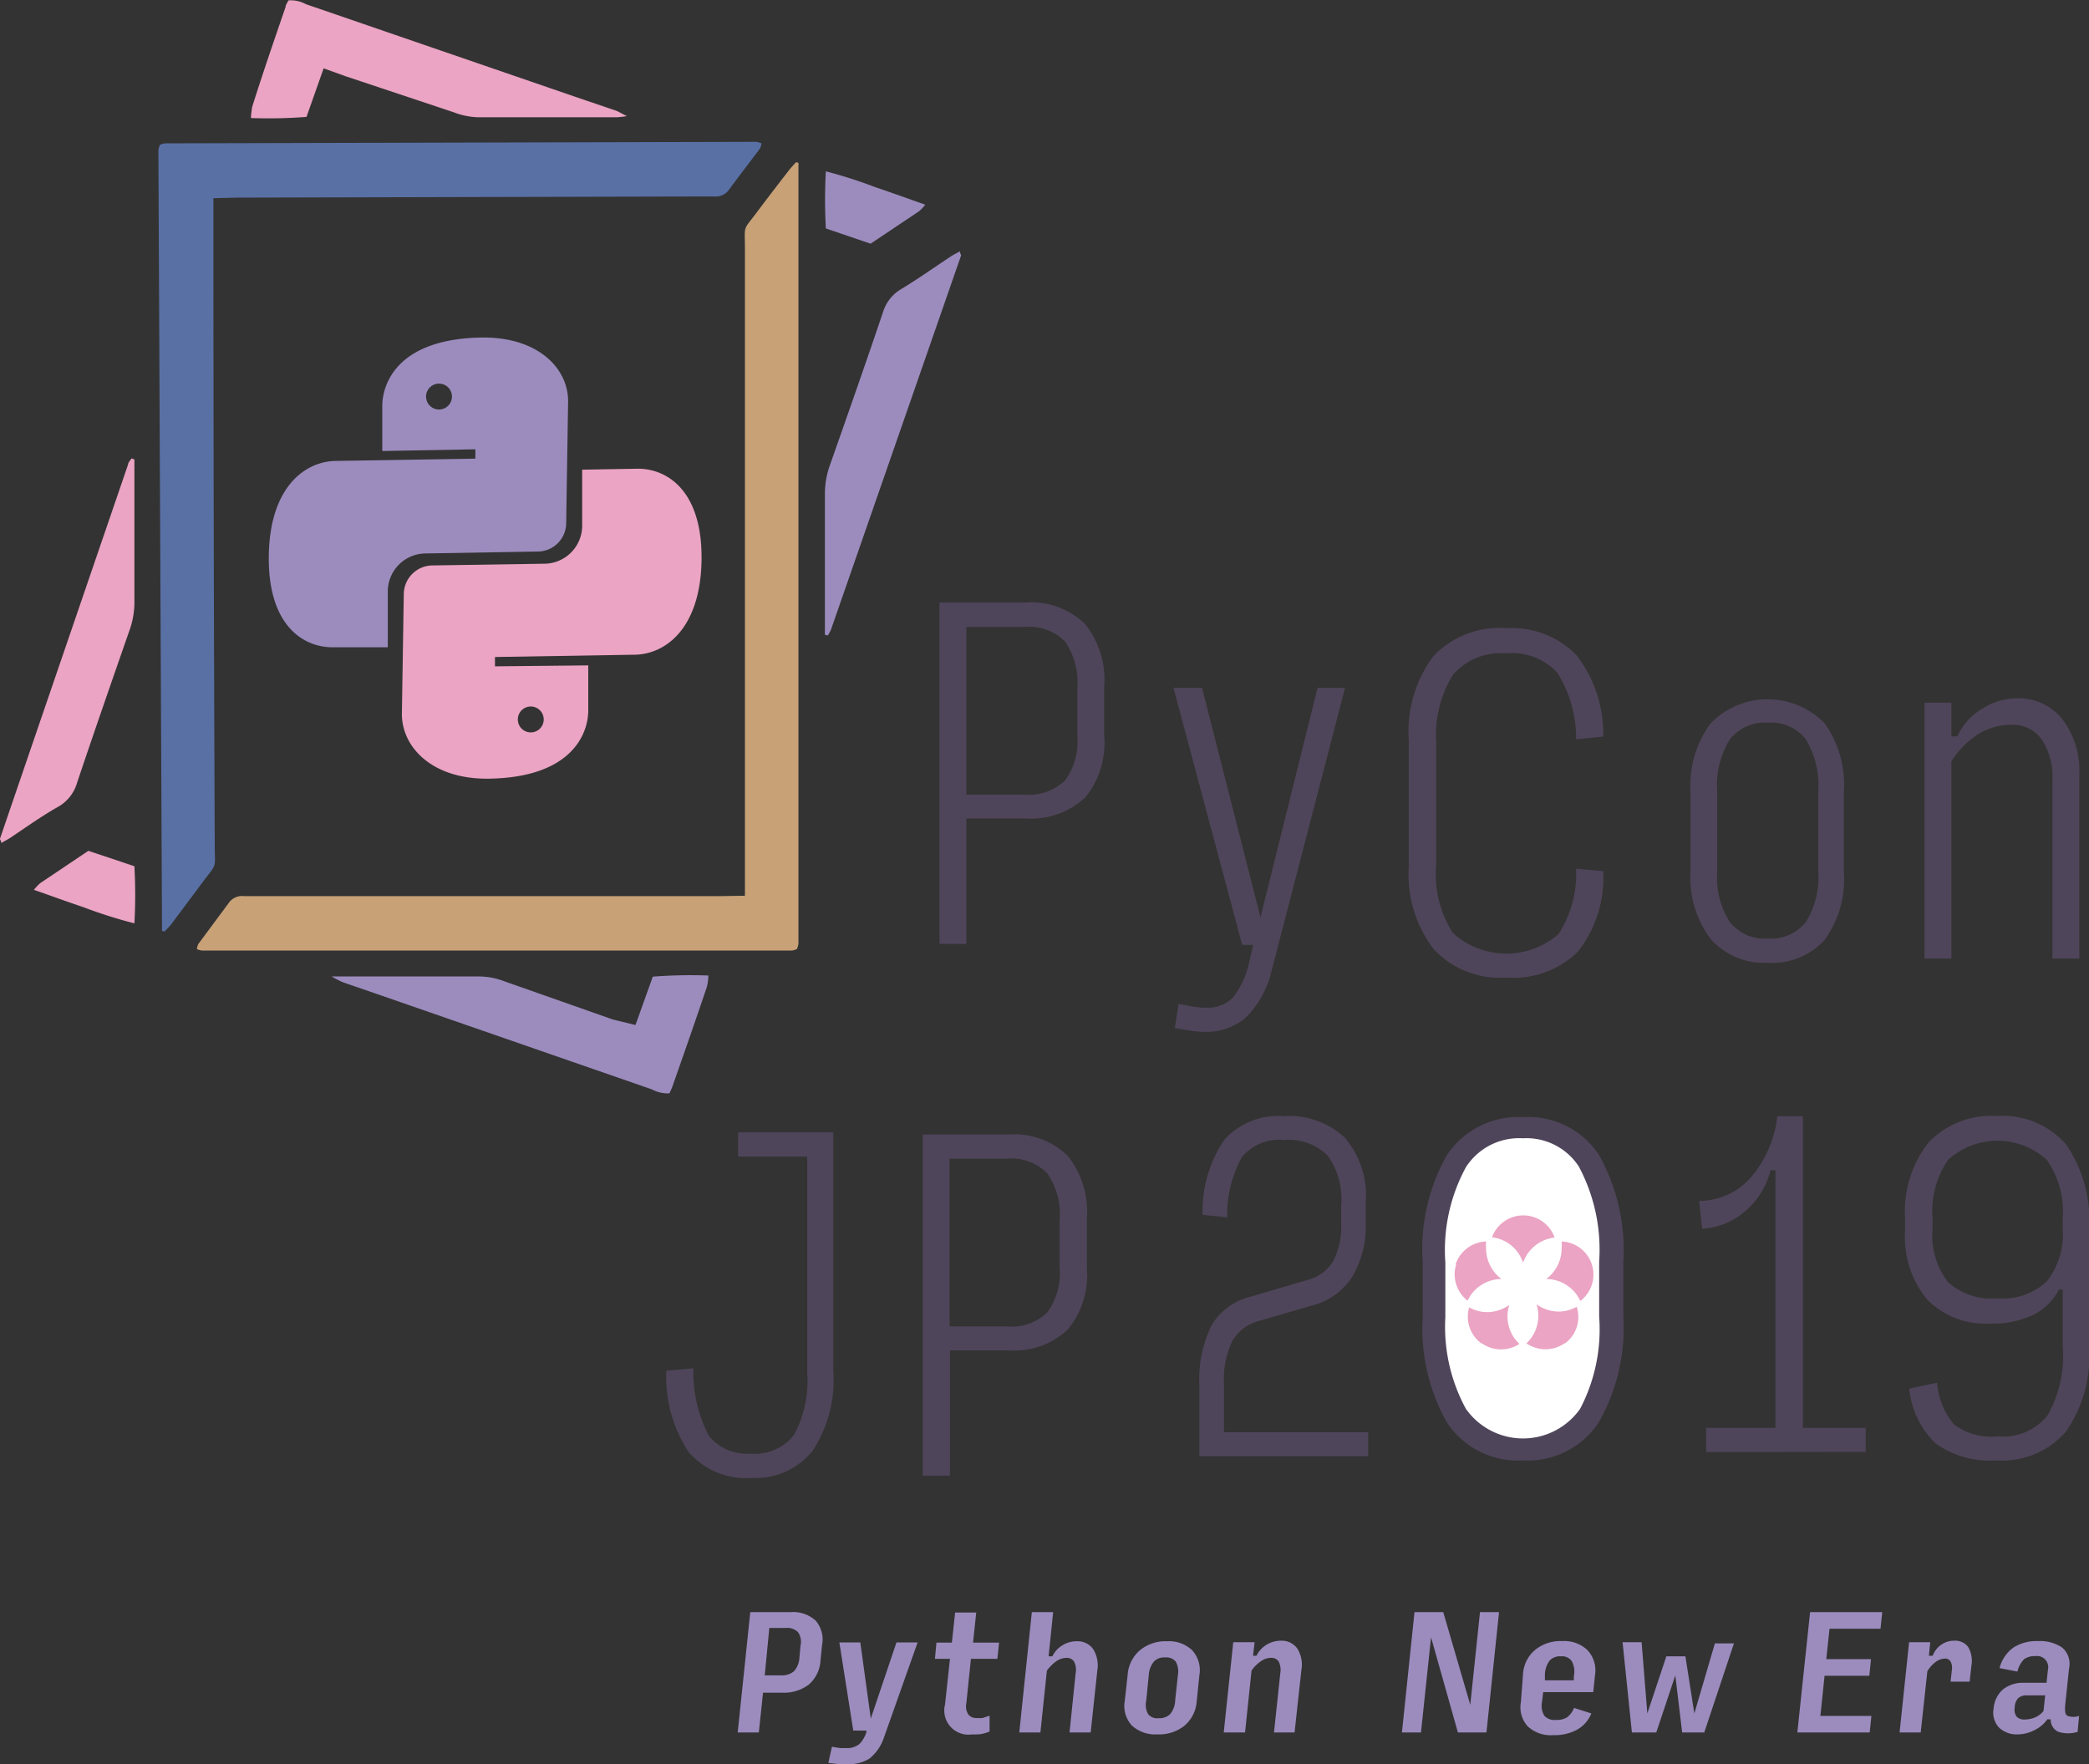 <svg xmlns="http://www.w3.org/2000/svg" viewBox="0 0 109.73 92.66"><rect x="0" y="0" width="109.73" height="92.66" fill="#333333" stroke="none"/><defs><style>.cls-1{fill:#c8a177;}.cls-2{fill:#9c8cbe;}.cls-3{fill:#eba4c3;}.cls-4{fill:#5970a5;}.cls-5{fill:#4f455a;}.cls-6{fill:#fff;}</style></defs><title>rectangle_color</title><g id="レイヤー_2" data-name="レイヤー 2"><g id="レイヤー_1-2" data-name="レイヤー 1"><path class="cls-1" d="M39.13,47.05c0-.5,0-.88,0-1.25q0-16.35,0-32.68c0-1.4-.15-.92.7-2.07.54-.72,1.08-1.42,1.63-2.13.11-.14.24-.27.34-.39.09,0,.13,0,.14.06a.14.14,0,0,1,0,.09q0,20.45,0,40.89a1.09,1.09,0,0,1-.08.28.92.92,0,0,1-.27.08H10.62a.93.93,0,0,1-.28-.08,1,1,0,0,1,.08-.27L12,47.45a.85.85,0,0,1,.82-.38h25Z"/><path class="cls-2" d="M33.38,53.84l.91-2.54a25.78,25.78,0,0,1,2.92-.06,2.91,2.91,0,0,1-.08.6c-.59,1.75-1.2,3.49-1.81,5.23a3.64,3.64,0,0,1-.16.36,1.78,1.78,0,0,1-.92-.21L20,52.28l-2-.69a5.59,5.59,0,0,1-.58-.3c.31,0,.42,0,.53,0h7.26a3.81,3.81,0,0,1,1.3.26l5.68,2Z"/><path class="cls-2" d="M43.33,33.34v-.76c0-2.2,0-4.39,0-6.59a4.47,4.47,0,0,1,.24-1.49c.95-2.7,1.9-5.4,2.81-8.1a2.13,2.13,0,0,1,1-1.24c.87-.53,1.7-1.12,2.55-1.68.15-.1.32-.18.49-.28,0,.11.08.18.06.23L43.65,33.07a1.87,1.87,0,0,1-.17.31Z"/><path class="cls-2" d="M43.38,12a26.86,26.86,0,0,1,0-3A24.57,24.57,0,0,1,46,9.84c.84.28,1.68.59,2.6.91a1.91,1.91,0,0,1-.33.35l-2.54,1.7Z"/><path class="cls-2" d="M25.28,17.73c-4.26.07-5.17,2.28-5.2,3.55l0,2.41,4.89-.09v.49l-7.29.12c-1.62,0-3.5,1.33-3.56,4.95S15.86,34,17.48,34l2.89,0,0-2.93a2,2,0,0,1,2-2l5.88-.1a1.5,1.5,0,0,0,1.49-1.49l.1-6.32C29.9,19.41,28.31,17.68,25.28,17.73Zm-2.22,3.78a.68.68,0,0,1,0-1.36.68.68,0,0,1,0,1.36Z"/><path class="cls-3" d="M33.47,24.62l-2.89.05,0,2.94a2,2,0,0,1-2,2l-5.87.09a1.52,1.52,0,0,0-1.5,1.49l-.1,6.32c0,1.71,1.56,3.44,4.59,3.39,4.26-.07,5.18-2.28,5.2-3.55l0-2.4L26,35v-.49l7.3-.12c1.61,0,3.49-1.33,3.55-4.95S35.08,24.6,33.47,24.62ZM27.89,37.11a.68.68,0,1,1-.69.68A.68.68,0,0,1,27.89,37.11Z"/><path class="cls-4" d="M11.21,10.41c0,.49,0,.87,0,1.25q0,16.34.07,32.67c0,1.4.16.93-.69,2.08L9,48.54a4.38,4.38,0,0,1-.35.38c-.08,0-.12,0-.14-.05a.14.14,0,0,1,0-.09L8.32,7.89a1.09,1.09,0,0,1,.08-.28,1,1,0,0,1,.27-.08l31.05-.08a1.21,1.21,0,0,1,.28.08.86.86,0,0,1-.08.27c-.53.71-1.08,1.42-1.61,2.14a.86.86,0,0,1-.81.38h-.77l-24.26.06Z"/><path class="cls-3" d="M17,3.59l-.9,2.55a25.78,25.78,0,0,1-2.92.06,4.32,4.32,0,0,1,.07-.6C13.8,3.86,14.4,2.11,15,.37c0-.12.1-.23.15-.35a1.68,1.68,0,0,1,.92.2L30.35,5.13l2,.68c.14.05.26.13.58.29a5.05,5.05,0,0,1-.53.06c-2.42,0-4.84,0-7.26,0a3.81,3.81,0,0,1-1.3-.26L18.14,4Z"/><path class="cls-3" d="M7.06,24.13v.76c0,2.19,0,4.38,0,6.58A4.47,4.47,0,0,1,6.84,33c-.94,2.7-1.88,5.4-2.79,8.11a2.12,2.12,0,0,1-.95,1.24C2.23,42.84,1.4,43.43.55,44c-.15.1-.32.18-.48.28,0-.11-.08-.18-.07-.23q3.36-9.82,6.73-19.66c0-.11.12-.2.17-.31Z"/><path class="cls-3" d="M7.06,45.5a26.84,26.84,0,0,1,0,3,24.76,24.76,0,0,1-2.68-.85c-.84-.28-1.68-.59-2.6-.91a2.91,2.91,0,0,1,.33-.35l2.53-1.7Z"/><path class="cls-2" d="M38.75,91l.66-6.32h2.11a1.76,1.76,0,0,1,1.32.44,1.51,1.51,0,0,1,.34,1.29l-.08.8a1.81,1.81,0,0,1-.61,1.27,2.16,2.16,0,0,1-1.41.43h-1L39.86,91Zm1.42-3H41a1,1,0,0,0,.7-.21,1.14,1.14,0,0,0,.29-.7l.06-.66a.88.88,0,0,0-.14-.71.83.83,0,0,0-.65-.21h-.85Z"/><path class="cls-2" d="M44.49,92.66a3.54,3.54,0,0,1-.45,0l-.53-.06.19-.85.42.07.34,0a1,1,0,0,0,.69-.22,1.54,1.54,0,0,0,.36-.62l0-.08h-.69l-.73-4.63h1.1l.55,4,1.35-4H48.2l-1.77,5a2.36,2.36,0,0,1-.76,1.1A2,2,0,0,1,44.49,92.66Z"/><path class="cls-2" d="M51.07,91.1a1.27,1.27,0,0,1-1.43-1.57l.26-2.4h-.79l.08-.85H50l.17-1.58h1.11l-.17,1.58h1.37l-.09.85H51l-.24,2.33a.79.79,0,0,0,.1.59.52.52,0,0,0,.44.19,1.88,1.88,0,0,0,.31,0l.37-.12,0,.83a2,2,0,0,1-.43.13A2.24,2.24,0,0,1,51.07,91.1Z"/><path class="cls-2" d="M53.54,91l.66-6.32h1.12L55.08,87h.2a1.35,1.35,0,0,1,.53-.58,1.39,1.39,0,0,1,.75-.21,1,1,0,0,1,.86.41,1.61,1.61,0,0,1,.22,1.12L57.29,91H56.18l.32-3.11a.94.94,0,0,0-.08-.61.45.45,0,0,0-.4-.2,1,1,0,0,0-.54.18,2.27,2.27,0,0,0-.49.49L54.65,91Z"/><path class="cls-2" d="M60.78,91.1a1.8,1.8,0,0,1-1.32-.46,1.51,1.51,0,0,1-.38-1.29L59.23,88a1.88,1.88,0,0,1,.66-1.33,2.12,2.12,0,0,1,1.41-.46,1.76,1.76,0,0,1,1.31.46A1.55,1.55,0,0,1,63,88l-.14,1.36a1.84,1.84,0,0,1-.65,1.29A2.14,2.14,0,0,1,60.78,91.1Zm.08-.85a.79.79,0,0,0,.61-.22,1.21,1.21,0,0,0,.26-.72L61.87,88a1.07,1.07,0,0,0-.11-.72.63.63,0,0,0-.56-.22.72.72,0,0,0-.6.23,1.26,1.26,0,0,0-.26.71l-.13,1.32a1,1,0,0,0,.1.72A.61.61,0,0,0,60.86,90.25Z"/><path class="cls-2" d="M64.28,91l.5-4.74H65.9l-.08.71H66a1.41,1.41,0,0,1,.53-.58,1.45,1.45,0,0,1,.76-.21,1,1,0,0,1,.86.42,1.59,1.59,0,0,1,.21,1.11L68,91H66.92l.33-3.11a1,1,0,0,0-.08-.61.45.45,0,0,0-.4-.2.92.92,0,0,0-.54.18,1.9,1.9,0,0,0-.49.49L65.4,91Z"/><path class="cls-2" d="M76.58,91l-1.41-5-.53,5h-1l.66-6.32h1.51l1.42,4.87.51-4.87h1L78.08,91Z"/><path class="cls-2" d="M83.59,90a1.74,1.74,0,0,1-.76.86,2.49,2.49,0,0,1-1.25.28,1.76,1.76,0,0,1-1.33-.46,1.49,1.49,0,0,1-.36-1.28L80,87.94a1.79,1.79,0,0,1,.64-1.28,2.11,2.11,0,0,1,1.42-.46,1.76,1.76,0,0,1,1.32.47A1.55,1.55,0,0,1,83.78,88l-.09.88H81.06l-.06.51a1,1,0,0,0,.12.73.71.71,0,0,0,.61.22,1,1,0,0,0,.59-.14,1.14,1.14,0,0,0,.36-.49Zm-2.44-2,0,.26h1.52l0-.21a1.18,1.18,0,0,0-.1-.78A.61.61,0,0,0,82,87a.75.75,0,0,0-.6.22A1.31,1.31,0,0,0,81.15,87.94Z"/><path class="cls-2" d="M88.36,91,88,88l-1,3H85.72l-.49-4.74h1L86.53,90l1-3h1L89,90l1.08-3.68h1L89.52,91Z"/><path class="cls-2" d="M94.41,91l.67-6.32h3.79l-.09.87H96.1l-.17,1.6h2.35l-.09.87H95.84l-.22,2.11H98.3l-.09.87Z"/><path class="cls-2" d="M99.78,91l.5-4.74h1.11l-.07.71h.2a1.22,1.22,0,0,1,.48-.6,1.16,1.16,0,0,1,.64-.19.85.85,0,0,1,.75.34,1.48,1.48,0,0,1,.16,1l-.09.81h-1l.07-.64a.65.65,0,0,0-.07-.41.32.32,0,0,0-.32-.16.84.84,0,0,0-.47.18,1.68,1.68,0,0,0-.43.48L100.89,91Z"/><path class="cls-2" d="M106,91.1a1.35,1.35,0,0,1-1-.36,1.16,1.16,0,0,1-.28-1,1.48,1.48,0,0,1,.49-1,1.68,1.68,0,0,1,1.09-.35h1.2l.07-.67a.59.59,0,0,0-.67-.73.92.92,0,0,0-.59.17,1.44,1.44,0,0,0-.34.64l-.94-.18a1.92,1.92,0,0,1,.73-1.08,2.26,2.26,0,0,1,1.3-.34,2.08,2.08,0,0,1,1.26.34,1.13,1.13,0,0,1,.36,1.11l-.21,2c0,.25,0,.41.14.48a.93.93,0,0,0,.6,0l-.08.84a1.73,1.73,0,0,1-1,0,.69.69,0,0,1-.41-.66h-.18a1.73,1.73,0,0,1-.66.56A1.93,1.93,0,0,1,106,91.1Zm.33-.78a1.47,1.47,0,0,0,.54-.1,1.12,1.12,0,0,0,.47-.35l.09-.82h-1a.64.64,0,0,0-.41.14.7.7,0,0,0-.19.49.64.64,0,0,0,.09.48A.55.55,0,0,0,106.28,90.32Z"/><path class="cls-5" d="M49.35,49.58V31.65h4.5A4.06,4.06,0,0,1,57,32.78a4.71,4.71,0,0,1,1,3.31v2.58a4.49,4.49,0,0,1-1,3.22,4.13,4.13,0,0,1-3.1,1.1H50.76v6.59Zm1.41-7.84h3.05A2.75,2.75,0,0,0,55.94,41a3.5,3.5,0,0,0,.65-2.34V36.16a3.81,3.81,0,0,0-.65-2.47,2.66,2.66,0,0,0-2.13-.76H50.76Z"/><path class="cls-5" d="M63.3,54.2a4.93,4.93,0,0,1-.75-.06L61.71,54l.2-1.27.74.14a4,4,0,0,0,.72.06,1.84,1.84,0,0,0,1.4-.54,4.63,4.63,0,0,0,.86-1.9l.2-.86h-.58L61.64,36.13h1.5l3.07,12.06,3-12.06h1.44L66.77,51.08a5,5,0,0,1-1.39,2.42A3.21,3.21,0,0,1,63.3,54.2Z"/><path class="cls-5" d="M79.12,51.35a4.78,4.78,0,0,1-3.8-1.48A6.46,6.46,0,0,1,74,45.52V38.89a6.61,6.61,0,0,1,1.29-4.42A4.76,4.76,0,0,1,79.14,33a4.7,4.7,0,0,1,3.68,1.43,6.7,6.7,0,0,1,1.39,4.26l-1.42.14a6.44,6.44,0,0,0-1-3.51,3.21,3.21,0,0,0-2.65-1,3.33,3.33,0,0,0-2.81,1.11A6,6,0,0,0,75.44,39v6.37A5.78,5.78,0,0,0,76.31,49a4.18,4.18,0,0,0,5.55.07,5.83,5.83,0,0,0,.93-3.44l1.42.13A6.25,6.25,0,0,1,82.87,50,4.86,4.86,0,0,1,79.12,51.35Z"/><path class="cls-5" d="M92.86,50.57a3.73,3.73,0,0,1-3-1.25,5.35,5.35,0,0,1-1.06-3.56V41.59A5.51,5.51,0,0,1,89.85,38a4.18,4.18,0,0,1,6,0,5.57,5.57,0,0,1,1,3.63v4.17a5.4,5.4,0,0,1-1,3.56A3.7,3.7,0,0,1,92.86,50.57Zm0-1.27a2.33,2.33,0,0,0,2-.87,4.42,4.42,0,0,0,.65-2.65V41.59a4.7,4.7,0,0,0-.65-2.75,2.31,2.31,0,0,0-2-.88,2.33,2.33,0,0,0-2,.88,4.62,4.62,0,0,0-.66,2.75v4.19a4.34,4.34,0,0,0,.66,2.65A2.35,2.35,0,0,0,92.86,49.3Z"/><path class="cls-5" d="M101.09,50.35V36.91h1.41v1.77h.31a3.33,3.33,0,0,1,1.32-1.46,3.43,3.43,0,0,1,1.82-.54,2.93,2.93,0,0,1,2.38,1.1,4.45,4.45,0,0,1,.89,2.89v9.68h-1.41V41a3.57,3.57,0,0,0-.57-2.17,1.87,1.87,0,0,0-1.6-.76,3.3,3.3,0,0,0-1.71.48A4.46,4.46,0,0,0,102.5,40V50.35Z"/><path class="cls-5" d="M39.49,77.63a4,4,0,0,1-3.31-1.35A7.17,7.17,0,0,1,35,72l1.42-.13a7.18,7.18,0,0,0,.81,3.54,2.55,2.55,0,0,0,2.21.94,2.56,2.56,0,0,0,2.28-1,6,6,0,0,0,.68-3.28V60.75H38.77V59.48h5V72a6.79,6.79,0,0,1-1.09,4.21A3.84,3.84,0,0,1,39.49,77.63Z"/><path class="cls-5" d="M48.47,77.51V59.59H53a4,4,0,0,1,3.09,1.13,4.69,4.69,0,0,1,1,3.3V66.6a4.5,4.5,0,0,1-1,3.23A4.09,4.09,0,0,1,53,70.93h-3.1v6.58Zm1.41-7.84h3a2.7,2.7,0,0,0,2.13-.73,3.46,3.46,0,0,0,.65-2.34V64.09a3.77,3.77,0,0,0-.65-2.46,2.65,2.65,0,0,0-2.13-.77h-3Z"/><path class="cls-5" d="M63,76.49V72.74a6.37,6.37,0,0,1,.64-3.12,3.26,3.26,0,0,1,2.05-1.51l3-.88a2.21,2.21,0,0,0,1.35-1,4.1,4.1,0,0,0,.41-2V63.3a3.92,3.92,0,0,0-.71-2.6,2.89,2.89,0,0,0-2.29-.82,2.54,2.54,0,0,0-2.21.89,6.25,6.25,0,0,0-.78,3.17l-1.29-.13a6.69,6.69,0,0,1,1.14-3.94,3.8,3.8,0,0,1,3.12-1.24,4.26,4.26,0,0,1,3.21,1.13,4.67,4.67,0,0,1,1.1,3.39v1.21A5.14,5.14,0,0,1,71,67.11,3.54,3.54,0,0,1,69,68.55l-2.89.84a2.25,2.25,0,0,0-1.39,1.07,4.69,4.69,0,0,0-.43,2.24v2.53h7.58v1.26Z"/><path class="cls-6" d="M80,76.13a3.88,3.88,0,0,1-3.47-1.77,9.51,9.51,0,0,1-1.17-5.2V66.27A9.6,9.6,0,0,1,76.54,61a4.26,4.26,0,0,1,6.93,0,9.7,9.7,0,0,1,1.17,5.28v2.89a9.51,9.51,0,0,1-1.17,5.2A3.89,3.89,0,0,1,80,76.13Z"/><path class="cls-5" d="M80,76.71a4.46,4.46,0,0,1-4-2,10,10,0,0,1-1.27-5.51V66.27A10,10,0,0,1,76,60.68a4.49,4.49,0,0,1,4-2,4.44,4.44,0,0,1,4,2,10.25,10.25,0,0,1,1.27,5.59v2.89A10,10,0,0,1,84,74.67,4.45,4.45,0,0,1,80,76.71Zm0-16.92a3.32,3.32,0,0,0-3,1.52,9.13,9.13,0,0,0-1.08,5v2.89A9,9,0,0,0,77,74,3.67,3.67,0,0,0,83,74,9,9,0,0,0,84,69.16V66.27a9.27,9.27,0,0,0-1.07-5A3.28,3.28,0,0,0,80,59.79Z"/><path class="cls-5" d="M89.62,76.27V75h3.64V61.47H93a4.13,4.13,0,0,1-1.34,2.16,3.78,3.78,0,0,1-2.25.91l-.16-1.46A3.62,3.62,0,0,0,92,61.81a6,6,0,0,0,1.36-3.18h1.34V75H98v1.26Z"/><path class="cls-5" d="M104.88,76.71a4.93,4.93,0,0,1-3.19-.88,4.57,4.57,0,0,1-1.4-2.89l1.46-.31a3.8,3.8,0,0,0,.9,2.2,3.29,3.29,0,0,0,2.28.62,3,3,0,0,0,2.62-1.1,6.31,6.31,0,0,0,.8-3.62v-3h-.2a3,3,0,0,1-1.36,1.34,4.9,4.9,0,0,1-2.22.45,4.31,4.31,0,0,1-3.34-1.26,5.15,5.15,0,0,1-1.16-3.61V64a5.86,5.86,0,0,1,1.24-4,4.56,4.56,0,0,1,3.59-1.38,4.44,4.44,0,0,1,3.61,1.47,7.07,7.07,0,0,1,1.22,4.57v6.06a6.91,6.91,0,0,1-1.23,4.5A4.43,4.43,0,0,1,104.88,76.71Zm.05-8.51a3.4,3.4,0,0,0,2.58-.89,4,4,0,0,0,.84-2.8V64a4.7,4.7,0,0,0-.84-3.08,3.85,3.85,0,0,0-5.18,0,4.76,4.76,0,0,0-.82,3.08v.55a4,4,0,0,0,.82,2.8A3.42,3.42,0,0,0,104.93,68.2Z"/><path class="cls-3" d="M80,63.84A1.75,1.75,0,0,1,81.66,65a2.45,2.45,0,0,0-.37.08A2,2,0,0,0,80,66.33a1.93,1.93,0,0,0-1.26-1.26,2.21,2.21,0,0,0-.37-.08A1.75,1.75,0,0,1,80,63.84Zm-3.54,2.57a1.75,1.75,0,0,1,1.6-1.2,2.21,2.21,0,0,0,0,.37,2,2,0,0,0,.81,1.6,2,2,0,0,0-1.59.81,2.59,2.59,0,0,0-.19.33A1.75,1.75,0,0,1,76.49,66.41Zm1.35,4.15a1.74,1.74,0,0,1-.64-1.89,2.07,2.07,0,0,0,.34.15,1.86,1.86,0,0,0,.61.1,2,2,0,0,0,1.16-.38,2,2,0,0,0,.28,1.77,3.33,3.33,0,0,0,.25.28A1.75,1.75,0,0,1,77.84,70.56Zm4.37,0a1.76,1.76,0,0,1-2,0,2.18,2.18,0,0,0,.25-.28,2,2,0,0,0,.28-1.77,2,2,0,0,0,1.16.38,1.86,1.86,0,0,0,.61-.1,2.07,2.07,0,0,0,.34-.15A1.72,1.72,0,0,1,82.21,70.56ZM83,68.32a2.59,2.59,0,0,0-.19-.33,2,2,0,0,0-1.59-.81,2,2,0,0,0,.81-1.6,2.21,2.21,0,0,0,0-.37,1.74,1.74,0,0,1,1,3.11Z"/></g></g></svg>